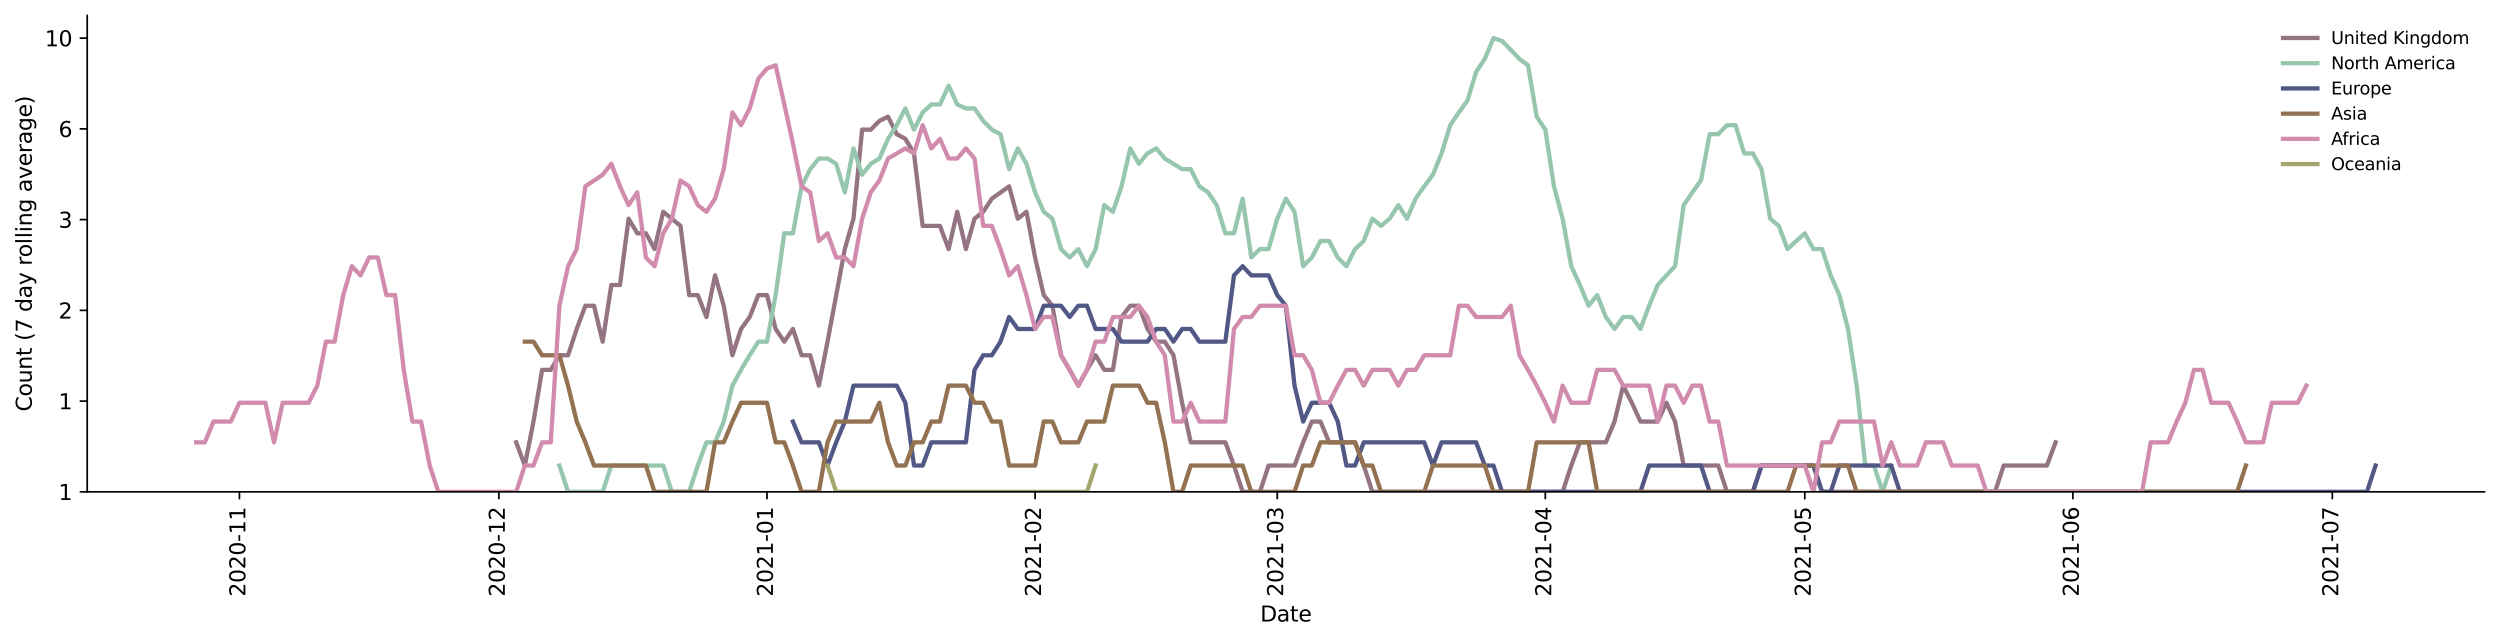 <?xml version="1.0" encoding="utf-8" standalone="no"?>
<!DOCTYPE svg PUBLIC "-//W3C//DTD SVG 1.1//EN"
  "http://www.w3.org/Graphics/SVG/1.1/DTD/svg11.dtd">
<svg height="298.621pt" version="1.1" viewBox="0 0 1163.803 298.621" width="1163.803pt" xmlns="http://www.w3.org/2000/svg" xmlns:xlink="http://www.w3.org/1999/xlink">
 <defs>
  <style type="text/css">*{stroke-linecap:butt;stroke-linejoin:round;}</style>
 </defs>
 <g id="figure_1">
  <g id="patch_1">
   <path d="M 0 298.621 
L 1163.803 298.621 
L 1163.803 0 
L 0 0 
z
" style="fill:#ffffff;"/>
  </g>
  <g id="axes_1">
   <g id="patch_2">
    <path d="M 40.603 228.96 
L 1156.603 228.96 
L 1156.603 7.2 
L 40.603 7.2 
z
" style="fill:#ffffff;"/>
   </g>
   <g id="matplotlib.axis_1">
    <g id="xtick_1">
     <g id="line2d_1">
      <defs>
       <path d="M 0 0 
L 0 3.5 
" id="m14a51f6ed3" style="stroke:#000000;stroke-width:0.8;"/>
      </defs>
      <g>
       <use style="stroke:#000000;stroke-width:0.8;" x="111.46" xlink:href="#m14a51f6ed3" y="228.96"/>
      </g>
     </g>
     <g id="text_1">
      <!-- 2020-11 -->
      <g transform="translate(114.22 277.743)rotate(-90)scale(0.1 -0.1)">
       <defs>
        <path d="M 1228 531 
L 3431 531 
L 3431 0 
L 469 0 
L 469 531 
Q 828 903 1448 1529 
Q 2069 2156 2228 2338 
Q 2531 2678 2651 2914 
Q 2772 3150 2772 3378 
Q 2772 3750 2511 3984 
Q 2250 4219 1831 4219 
Q 1534 4219 1204 4116 
Q 875 4013 500 3803 
L 500 4441 
Q 881 4594 1212 4672 
Q 1544 4750 1819 4750 
Q 2544 4750 2975 4387 
Q 3406 4025 3406 3419 
Q 3406 3131 3298 2873 
Q 3191 2616 2906 2266 
Q 2828 2175 2409 1742 
Q 1991 1309 1228 531 
z
" id="DejaVuSans-32" transform="scale(0.016)"/>
        <path d="M 2034 4250 
Q 1547 4250 1301 3770 
Q 1056 3291 1056 2328 
Q 1056 1369 1301 889 
Q 1547 409 2034 409 
Q 2525 409 2770 889 
Q 3016 1369 3016 2328 
Q 3016 3291 2770 3770 
Q 2525 4250 2034 4250 
z
M 2034 4750 
Q 2819 4750 3233 4129 
Q 3647 3509 3647 2328 
Q 3647 1150 3233 529 
Q 2819 -91 2034 -91 
Q 1250 -91 836 529 
Q 422 1150 422 2328 
Q 422 3509 836 4129 
Q 1250 4750 2034 4750 
z
" id="DejaVuSans-30" transform="scale(0.016)"/>
        <path d="M 313 2009 
L 1997 2009 
L 1997 1497 
L 313 1497 
L 313 2009 
z
" id="DejaVuSans-2d" transform="scale(0.016)"/>
        <path d="M 794 531 
L 1825 531 
L 1825 4091 
L 703 3866 
L 703 4441 
L 1819 4666 
L 2450 4666 
L 2450 531 
L 3481 531 
L 3481 0 
L 794 0 
L 794 531 
z
" id="DejaVuSans-31" transform="scale(0.016)"/>
       </defs>
       <use xlink:href="#DejaVuSans-32"/>
       <use x="63.623" xlink:href="#DejaVuSans-30"/>
       <use x="127.246" xlink:href="#DejaVuSans-32"/>
       <use x="190.869" xlink:href="#DejaVuSans-30"/>
       <use x="254.492" xlink:href="#DejaVuSans-2d"/>
       <use x="290.576" xlink:href="#DejaVuSans-31"/>
       <use x="354.199" xlink:href="#DejaVuSans-31"/>
      </g>
     </g>
    </g>
    <g id="xtick_2">
     <g id="line2d_2">
      <g>
       <use style="stroke:#000000;stroke-width:0.8;" x="232.239" xlink:href="#m14a51f6ed3" y="228.96"/>
      </g>
     </g>
     <g id="text_2">
      <!-- 2020-12 -->
      <g transform="translate(234.999 277.743)rotate(-90)scale(0.1 -0.1)">
       <use xlink:href="#DejaVuSans-32"/>
       <use x="63.623" xlink:href="#DejaVuSans-30"/>
       <use x="127.246" xlink:href="#DejaVuSans-32"/>
       <use x="190.869" xlink:href="#DejaVuSans-30"/>
       <use x="254.492" xlink:href="#DejaVuSans-2d"/>
       <use x="290.576" xlink:href="#DejaVuSans-31"/>
       <use x="354.199" xlink:href="#DejaVuSans-32"/>
      </g>
     </g>
    </g>
    <g id="xtick_3">
     <g id="line2d_3">
      <g>
       <use style="stroke:#000000;stroke-width:0.8;" x="357.045" xlink:href="#m14a51f6ed3" y="228.96"/>
      </g>
     </g>
     <g id="text_3">
      <!-- 2021-01 -->
      <g transform="translate(359.804 277.743)rotate(-90)scale(0.1 -0.1)">
       <use xlink:href="#DejaVuSans-32"/>
       <use x="63.623" xlink:href="#DejaVuSans-30"/>
       <use x="127.246" xlink:href="#DejaVuSans-32"/>
       <use x="190.869" xlink:href="#DejaVuSans-31"/>
       <use x="254.492" xlink:href="#DejaVuSans-2d"/>
       <use x="290.576" xlink:href="#DejaVuSans-30"/>
       <use x="354.199" xlink:href="#DejaVuSans-31"/>
      </g>
     </g>
    </g>
    <g id="xtick_4">
     <g id="line2d_4">
      <g>
       <use style="stroke:#000000;stroke-width:0.8;" x="481.85" xlink:href="#m14a51f6ed3" y="228.96"/>
      </g>
     </g>
     <g id="text_4">
      <!-- 2021-02 -->
      <g transform="translate(484.609 277.743)rotate(-90)scale(0.1 -0.1)">
       <use xlink:href="#DejaVuSans-32"/>
       <use x="63.623" xlink:href="#DejaVuSans-30"/>
       <use x="127.246" xlink:href="#DejaVuSans-32"/>
       <use x="190.869" xlink:href="#DejaVuSans-31"/>
       <use x="254.492" xlink:href="#DejaVuSans-2d"/>
       <use x="290.576" xlink:href="#DejaVuSans-30"/>
       <use x="354.199" xlink:href="#DejaVuSans-32"/>
      </g>
     </g>
    </g>
    <g id="xtick_5">
     <g id="line2d_5">
      <g>
       <use style="stroke:#000000;stroke-width:0.8;" x="594.577" xlink:href="#m14a51f6ed3" y="228.96"/>
      </g>
     </g>
     <g id="text_5">
      <!-- 2021-03 -->
      <g transform="translate(597.337 277.743)rotate(-90)scale(0.1 -0.1)">
       <defs>
        <path d="M 2597 2516 
Q 3050 2419 3304 2112 
Q 3559 1806 3559 1356 
Q 3559 666 3084 287 
Q 2609 -91 1734 -91 
Q 1441 -91 1130 -33 
Q 819 25 488 141 
L 488 750 
Q 750 597 1062 519 
Q 1375 441 1716 441 
Q 2309 441 2620 675 
Q 2931 909 2931 1356 
Q 2931 1769 2642 2001 
Q 2353 2234 1838 2234 
L 1294 2234 
L 1294 2753 
L 1863 2753 
Q 2328 2753 2575 2939 
Q 2822 3125 2822 3475 
Q 2822 3834 2567 4026 
Q 2313 4219 1838 4219 
Q 1578 4219 1281 4162 
Q 984 4106 628 3988 
L 628 4550 
Q 988 4650 1302 4700 
Q 1616 4750 1894 4750 
Q 2613 4750 3031 4423 
Q 3450 4097 3450 3541 
Q 3450 3153 3228 2886 
Q 3006 2619 2597 2516 
z
" id="DejaVuSans-33" transform="scale(0.016)"/>
       </defs>
       <use xlink:href="#DejaVuSans-32"/>
       <use x="63.623" xlink:href="#DejaVuSans-30"/>
       <use x="127.246" xlink:href="#DejaVuSans-32"/>
       <use x="190.869" xlink:href="#DejaVuSans-31"/>
       <use x="254.492" xlink:href="#DejaVuSans-2d"/>
       <use x="290.576" xlink:href="#DejaVuSans-30"/>
       <use x="354.199" xlink:href="#DejaVuSans-33"/>
      </g>
     </g>
    </g>
    <g id="xtick_6">
     <g id="line2d_6">
      <g>
       <use style="stroke:#000000;stroke-width:0.8;" x="719.382" xlink:href="#m14a51f6ed3" y="228.96"/>
      </g>
     </g>
     <g id="text_6">
      <!-- 2021-04 -->
      <g transform="translate(722.142 277.743)rotate(-90)scale(0.1 -0.1)">
       <defs>
        <path d="M 2419 4116 
L 825 1625 
L 2419 1625 
L 2419 4116 
z
M 2253 4666 
L 3047 4666 
L 3047 1625 
L 3713 1625 
L 3713 1100 
L 3047 1100 
L 3047 0 
L 2419 0 
L 2419 1100 
L 313 1100 
L 313 1709 
L 2253 4666 
z
" id="DejaVuSans-34" transform="scale(0.016)"/>
       </defs>
       <use xlink:href="#DejaVuSans-32"/>
       <use x="63.623" xlink:href="#DejaVuSans-30"/>
       <use x="127.246" xlink:href="#DejaVuSans-32"/>
       <use x="190.869" xlink:href="#DejaVuSans-31"/>
       <use x="254.492" xlink:href="#DejaVuSans-2d"/>
       <use x="290.576" xlink:href="#DejaVuSans-30"/>
       <use x="354.199" xlink:href="#DejaVuSans-34"/>
      </g>
     </g>
    </g>
    <g id="xtick_7">
     <g id="line2d_7">
      <g>
       <use style="stroke:#000000;stroke-width:0.8;" x="840.162" xlink:href="#m14a51f6ed3" y="228.96"/>
      </g>
     </g>
     <g id="text_7">
      <!-- 2021-05 -->
      <g transform="translate(842.921 277.743)rotate(-90)scale(0.1 -0.1)">
       <defs>
        <path d="M 691 4666 
L 3169 4666 
L 3169 4134 
L 1269 4134 
L 1269 2991 
Q 1406 3038 1543 3061 
Q 1681 3084 1819 3084 
Q 2600 3084 3056 2656 
Q 3513 2228 3513 1497 
Q 3513 744 3044 326 
Q 2575 -91 1722 -91 
Q 1428 -91 1123 -41 
Q 819 9 494 109 
L 494 744 
Q 775 591 1075 516 
Q 1375 441 1709 441 
Q 2250 441 2565 725 
Q 2881 1009 2881 1497 
Q 2881 1984 2565 2268 
Q 2250 2553 1709 2553 
Q 1456 2553 1204 2497 
Q 953 2441 691 2322 
L 691 4666 
z
" id="DejaVuSans-35" transform="scale(0.016)"/>
       </defs>
       <use xlink:href="#DejaVuSans-32"/>
       <use x="63.623" xlink:href="#DejaVuSans-30"/>
       <use x="127.246" xlink:href="#DejaVuSans-32"/>
       <use x="190.869" xlink:href="#DejaVuSans-31"/>
       <use x="254.492" xlink:href="#DejaVuSans-2d"/>
       <use x="290.576" xlink:href="#DejaVuSans-30"/>
       <use x="354.199" xlink:href="#DejaVuSans-35"/>
      </g>
     </g>
    </g>
    <g id="xtick_8">
     <g id="line2d_8">
      <g>
       <use style="stroke:#000000;stroke-width:0.8;" x="964.967" xlink:href="#m14a51f6ed3" y="228.96"/>
      </g>
     </g>
     <g id="text_8">
      <!-- 2021-06 -->
      <g transform="translate(967.726 277.743)rotate(-90)scale(0.1 -0.1)">
       <defs>
        <path d="M 2113 2584 
Q 1688 2584 1439 2293 
Q 1191 2003 1191 1497 
Q 1191 994 1439 701 
Q 1688 409 2113 409 
Q 2538 409 2786 701 
Q 3034 994 3034 1497 
Q 3034 2003 2786 2293 
Q 2538 2584 2113 2584 
z
M 3366 4563 
L 3366 3988 
Q 3128 4100 2886 4159 
Q 2644 4219 2406 4219 
Q 1781 4219 1451 3797 
Q 1122 3375 1075 2522 
Q 1259 2794 1537 2939 
Q 1816 3084 2150 3084 
Q 2853 3084 3261 2657 
Q 3669 2231 3669 1497 
Q 3669 778 3244 343 
Q 2819 -91 2113 -91 
Q 1303 -91 875 529 
Q 447 1150 447 2328 
Q 447 3434 972 4092 
Q 1497 4750 2381 4750 
Q 2619 4750 2861 4703 
Q 3103 4656 3366 4563 
z
" id="DejaVuSans-36" transform="scale(0.016)"/>
       </defs>
       <use xlink:href="#DejaVuSans-32"/>
       <use x="63.623" xlink:href="#DejaVuSans-30"/>
       <use x="127.246" xlink:href="#DejaVuSans-32"/>
       <use x="190.869" xlink:href="#DejaVuSans-31"/>
       <use x="254.492" xlink:href="#DejaVuSans-2d"/>
       <use x="290.576" xlink:href="#DejaVuSans-30"/>
       <use x="354.199" xlink:href="#DejaVuSans-36"/>
      </g>
     </g>
    </g>
    <g id="xtick_9">
     <g id="line2d_9">
      <g>
       <use style="stroke:#000000;stroke-width:0.8;" x="1085.746" xlink:href="#m14a51f6ed3" y="228.96"/>
      </g>
     </g>
     <g id="text_9">
      <!-- 2021-07 -->
      <g transform="translate(1088.505 277.743)rotate(-90)scale(0.1 -0.1)">
       <defs>
        <path d="M 525 4666 
L 3525 4666 
L 3525 4397 
L 1831 0 
L 1172 0 
L 2766 4134 
L 525 4134 
L 525 4666 
z
" id="DejaVuSans-37" transform="scale(0.016)"/>
       </defs>
       <use xlink:href="#DejaVuSans-32"/>
       <use x="63.623" xlink:href="#DejaVuSans-30"/>
       <use x="127.246" xlink:href="#DejaVuSans-32"/>
       <use x="190.869" xlink:href="#DejaVuSans-31"/>
       <use x="254.492" xlink:href="#DejaVuSans-2d"/>
       <use x="290.576" xlink:href="#DejaVuSans-30"/>
       <use x="354.199" xlink:href="#DejaVuSans-37"/>
      </g>
     </g>
    </g>
    <g id="text_10">
     <!-- Date -->
     <g transform="translate(586.652 289.341)scale(0.1 -0.1)">
      <defs>
       <path d="M 1259 4147 
L 1259 519 
L 2022 519 
Q 2988 519 3436 956 
Q 3884 1394 3884 2338 
Q 3884 3275 3436 3711 
Q 2988 4147 2022 4147 
L 1259 4147 
z
M 628 4666 
L 1925 4666 
Q 3281 4666 3915 4102 
Q 4550 3538 4550 2338 
Q 4550 1131 3912 565 
Q 3275 0 1925 0 
L 628 0 
L 628 4666 
z
" id="DejaVuSans-44" transform="scale(0.016)"/>
       <path d="M 2194 1759 
Q 1497 1759 1228 1600 
Q 959 1441 959 1056 
Q 959 750 1161 570 
Q 1363 391 1709 391 
Q 2188 391 2477 730 
Q 2766 1069 2766 1631 
L 2766 1759 
L 2194 1759 
z
M 3341 1997 
L 3341 0 
L 2766 0 
L 2766 531 
Q 2569 213 2275 61 
Q 1981 -91 1556 -91 
Q 1019 -91 701 211 
Q 384 513 384 1019 
Q 384 1609 779 1909 
Q 1175 2209 1959 2209 
L 2766 2209 
L 2766 2266 
Q 2766 2663 2505 2880 
Q 2244 3097 1772 3097 
Q 1472 3097 1187 3025 
Q 903 2953 641 2809 
L 641 3341 
Q 956 3463 1253 3523 
Q 1550 3584 1831 3584 
Q 2591 3584 2966 3190 
Q 3341 2797 3341 1997 
z
" id="DejaVuSans-61" transform="scale(0.016)"/>
       <path d="M 1172 4494 
L 1172 3500 
L 2356 3500 
L 2356 3053 
L 1172 3053 
L 1172 1153 
Q 1172 725 1289 603 
Q 1406 481 1766 481 
L 2356 481 
L 2356 0 
L 1766 0 
Q 1100 0 847 248 
Q 594 497 594 1153 
L 594 3053 
L 172 3053 
L 172 3500 
L 594 3500 
L 594 4494 
L 1172 4494 
z
" id="DejaVuSans-74" transform="scale(0.016)"/>
       <path d="M 3597 1894 
L 3597 1613 
L 953 1613 
Q 991 1019 1311 708 
Q 1631 397 2203 397 
Q 2534 397 2845 478 
Q 3156 559 3463 722 
L 3463 178 
Q 3153 47 2828 -22 
Q 2503 -91 2169 -91 
Q 1331 -91 842 396 
Q 353 884 353 1716 
Q 353 2575 817 3079 
Q 1281 3584 2069 3584 
Q 2775 3584 3186 3129 
Q 3597 2675 3597 1894 
z
M 3022 2063 
Q 3016 2534 2758 2815 
Q 2500 3097 2075 3097 
Q 1594 3097 1305 2825 
Q 1016 2553 972 2059 
L 3022 2063 
z
" id="DejaVuSans-65" transform="scale(0.016)"/>
      </defs>
      <use xlink:href="#DejaVuSans-44"/>
      <use x="77.002" xlink:href="#DejaVuSans-61"/>
      <use x="138.281" xlink:href="#DejaVuSans-74"/>
      <use x="177.49" xlink:href="#DejaVuSans-65"/>
     </g>
    </g>
   </g>
   <g id="matplotlib.axis_2">
    <g id="ytick_1">
     <g id="line2d_10">
      <defs>
       <path d="M 0 0 
L -3.5 0 
" id="mbaed6fe11c" style="stroke:#000000;stroke-width:0.8;"/>
      </defs>
      <g>
       <use style="stroke:#000000;stroke-width:0.8;" x="40.603" xlink:href="#mbaed6fe11c" y="228.96"/>
      </g>
     </g>
     <g id="text_11">
      <!-- 1 -->
      <g transform="translate(27.241 232.759)scale(0.1 -0.1)">
       <use xlink:href="#DejaVuSans-31"/>
      </g>
     </g>
    </g>
    <g id="ytick_2">
     <g id="line2d_11">
      <g>
       <use style="stroke:#000000;stroke-width:0.8;" x="40.603" xlink:href="#mbaed6fe11c" y="186.72"/>
      </g>
     </g>
     <g id="text_12">
      <!-- 1 -->
      <g transform="translate(27.241 190.519)scale(0.1 -0.1)">
       <use xlink:href="#DejaVuSans-31"/>
      </g>
     </g>
    </g>
    <g id="ytick_3">
     <g id="line2d_12">
      <g>
       <use style="stroke:#000000;stroke-width:0.8;" x="40.603" xlink:href="#mbaed6fe11c" y="144.48"/>
      </g>
     </g>
     <g id="text_13">
      <!-- 2 -->
      <g transform="translate(27.241 148.279)scale(0.1 -0.1)">
       <use xlink:href="#DejaVuSans-32"/>
      </g>
     </g>
    </g>
    <g id="ytick_4">
     <g id="line2d_13">
      <g>
       <use style="stroke:#000000;stroke-width:0.8;" x="40.603" xlink:href="#mbaed6fe11c" y="102.24"/>
      </g>
     </g>
     <g id="text_14">
      <!-- 3 -->
      <g transform="translate(27.241 106.039)scale(0.1 -0.1)">
       <use xlink:href="#DejaVuSans-33"/>
      </g>
     </g>
    </g>
    <g id="ytick_5">
     <g id="line2d_14">
      <g>
       <use style="stroke:#000000;stroke-width:0.8;" x="40.603" xlink:href="#mbaed6fe11c" y="60"/>
      </g>
     </g>
     <g id="text_15">
      <!-- 6 -->
      <g transform="translate(27.241 63.799)scale(0.1 -0.1)">
       <use xlink:href="#DejaVuSans-36"/>
      </g>
     </g>
    </g>
    <g id="ytick_6">
     <g id="line2d_15">
      <g>
       <use style="stroke:#000000;stroke-width:0.8;" x="40.603" xlink:href="#mbaed6fe11c" y="17.76"/>
      </g>
     </g>
     <g id="text_16">
      <!-- 10 -->
      <g transform="translate(20.878 21.559)scale(0.1 -0.1)">
       <use xlink:href="#DejaVuSans-31"/>
       <use x="63.623" xlink:href="#DejaVuSans-30"/>
      </g>
     </g>
    </g>
    <g id="text_17">
     <!-- Count (7 day rolling average) -->
     <g transform="translate(14.798 191.548)rotate(-90)scale(0.1 -0.1)">
      <defs>
       <path d="M 4122 4306 
L 4122 3641 
Q 3803 3938 3442 4084 
Q 3081 4231 2675 4231 
Q 1875 4231 1450 3742 
Q 1025 3253 1025 2328 
Q 1025 1406 1450 917 
Q 1875 428 2675 428 
Q 3081 428 3442 575 
Q 3803 722 4122 1019 
L 4122 359 
Q 3791 134 3420 21 
Q 3050 -91 2638 -91 
Q 1578 -91 968 557 
Q 359 1206 359 2328 
Q 359 3453 968 4101 
Q 1578 4750 2638 4750 
Q 3056 4750 3426 4639 
Q 3797 4528 4122 4306 
z
" id="DejaVuSans-43" transform="scale(0.016)"/>
       <path d="M 1959 3097 
Q 1497 3097 1228 2736 
Q 959 2375 959 1747 
Q 959 1119 1226 758 
Q 1494 397 1959 397 
Q 2419 397 2687 759 
Q 2956 1122 2956 1747 
Q 2956 2369 2687 2733 
Q 2419 3097 1959 3097 
z
M 1959 3584 
Q 2709 3584 3137 3096 
Q 3566 2609 3566 1747 
Q 3566 888 3137 398 
Q 2709 -91 1959 -91 
Q 1206 -91 779 398 
Q 353 888 353 1747 
Q 353 2609 779 3096 
Q 1206 3584 1959 3584 
z
" id="DejaVuSans-6f" transform="scale(0.016)"/>
       <path d="M 544 1381 
L 544 3500 
L 1119 3500 
L 1119 1403 
Q 1119 906 1312 657 
Q 1506 409 1894 409 
Q 2359 409 2629 706 
Q 2900 1003 2900 1516 
L 2900 3500 
L 3475 3500 
L 3475 0 
L 2900 0 
L 2900 538 
Q 2691 219 2414 64 
Q 2138 -91 1772 -91 
Q 1169 -91 856 284 
Q 544 659 544 1381 
z
M 1991 3584 
L 1991 3584 
z
" id="DejaVuSans-75" transform="scale(0.016)"/>
       <path d="M 3513 2113 
L 3513 0 
L 2938 0 
L 2938 2094 
Q 2938 2591 2744 2837 
Q 2550 3084 2163 3084 
Q 1697 3084 1428 2787 
Q 1159 2491 1159 1978 
L 1159 0 
L 581 0 
L 581 3500 
L 1159 3500 
L 1159 2956 
Q 1366 3272 1645 3428 
Q 1925 3584 2291 3584 
Q 2894 3584 3203 3211 
Q 3513 2838 3513 2113 
z
" id="DejaVuSans-6e" transform="scale(0.016)"/>
       <path id="DejaVuSans-20" transform="scale(0.016)"/>
       <path d="M 1984 4856 
Q 1566 4138 1362 3434 
Q 1159 2731 1159 2009 
Q 1159 1288 1364 580 
Q 1569 -128 1984 -844 
L 1484 -844 
Q 1016 -109 783 600 
Q 550 1309 550 2009 
Q 550 2706 781 3412 
Q 1013 4119 1484 4856 
L 1984 4856 
z
" id="DejaVuSans-28" transform="scale(0.016)"/>
       <path d="M 2906 2969 
L 2906 4863 
L 3481 4863 
L 3481 0 
L 2906 0 
L 2906 525 
Q 2725 213 2448 61 
Q 2172 -91 1784 -91 
Q 1150 -91 751 415 
Q 353 922 353 1747 
Q 353 2572 751 3078 
Q 1150 3584 1784 3584 
Q 2172 3584 2448 3432 
Q 2725 3281 2906 2969 
z
M 947 1747 
Q 947 1113 1208 752 
Q 1469 391 1925 391 
Q 2381 391 2643 752 
Q 2906 1113 2906 1747 
Q 2906 2381 2643 2742 
Q 2381 3103 1925 3103 
Q 1469 3103 1208 2742 
Q 947 2381 947 1747 
z
" id="DejaVuSans-64" transform="scale(0.016)"/>
       <path d="M 2059 -325 
Q 1816 -950 1584 -1140 
Q 1353 -1331 966 -1331 
L 506 -1331 
L 506 -850 
L 844 -850 
Q 1081 -850 1212 -737 
Q 1344 -625 1503 -206 
L 1606 56 
L 191 3500 
L 800 3500 
L 1894 763 
L 2988 3500 
L 3597 3500 
L 2059 -325 
z
" id="DejaVuSans-79" transform="scale(0.016)"/>
       <path d="M 2631 2963 
Q 2534 3019 2420 3045 
Q 2306 3072 2169 3072 
Q 1681 3072 1420 2755 
Q 1159 2438 1159 1844 
L 1159 0 
L 581 0 
L 581 3500 
L 1159 3500 
L 1159 2956 
Q 1341 3275 1631 3429 
Q 1922 3584 2338 3584 
Q 2397 3584 2469 3576 
Q 2541 3569 2628 3553 
L 2631 2963 
z
" id="DejaVuSans-72" transform="scale(0.016)"/>
       <path d="M 603 4863 
L 1178 4863 
L 1178 0 
L 603 0 
L 603 4863 
z
" id="DejaVuSans-6c" transform="scale(0.016)"/>
       <path d="M 603 3500 
L 1178 3500 
L 1178 0 
L 603 0 
L 603 3500 
z
M 603 4863 
L 1178 4863 
L 1178 4134 
L 603 4134 
L 603 4863 
z
" id="DejaVuSans-69" transform="scale(0.016)"/>
       <path d="M 2906 1791 
Q 2906 2416 2648 2759 
Q 2391 3103 1925 3103 
Q 1463 3103 1205 2759 
Q 947 2416 947 1791 
Q 947 1169 1205 825 
Q 1463 481 1925 481 
Q 2391 481 2648 825 
Q 2906 1169 2906 1791 
z
M 3481 434 
Q 3481 -459 3084 -895 
Q 2688 -1331 1869 -1331 
Q 1566 -1331 1297 -1286 
Q 1028 -1241 775 -1147 
L 775 -588 
Q 1028 -725 1275 -790 
Q 1522 -856 1778 -856 
Q 2344 -856 2625 -561 
Q 2906 -266 2906 331 
L 2906 616 
Q 2728 306 2450 153 
Q 2172 0 1784 0 
Q 1141 0 747 490 
Q 353 981 353 1791 
Q 353 2603 747 3093 
Q 1141 3584 1784 3584 
Q 2172 3584 2450 3431 
Q 2728 3278 2906 2969 
L 2906 3500 
L 3481 3500 
L 3481 434 
z
" id="DejaVuSans-67" transform="scale(0.016)"/>
       <path d="M 191 3500 
L 800 3500 
L 1894 563 
L 2988 3500 
L 3597 3500 
L 2284 0 
L 1503 0 
L 191 3500 
z
" id="DejaVuSans-76" transform="scale(0.016)"/>
       <path d="M 513 4856 
L 1013 4856 
Q 1481 4119 1714 3412 
Q 1947 2706 1947 2009 
Q 1947 1309 1714 600 
Q 1481 -109 1013 -844 
L 513 -844 
Q 928 -128 1133 580 
Q 1338 1288 1338 2009 
Q 1338 2731 1133 3434 
Q 928 4138 513 4856 
z
" id="DejaVuSans-29" transform="scale(0.016)"/>
      </defs>
      <use xlink:href="#DejaVuSans-43"/>
      <use x="69.824" xlink:href="#DejaVuSans-6f"/>
      <use x="131.006" xlink:href="#DejaVuSans-75"/>
      <use x="194.385" xlink:href="#DejaVuSans-6e"/>
      <use x="257.764" xlink:href="#DejaVuSans-74"/>
      <use x="296.973" xlink:href="#DejaVuSans-20"/>
      <use x="328.76" xlink:href="#DejaVuSans-28"/>
      <use x="367.773" xlink:href="#DejaVuSans-37"/>
      <use x="431.396" xlink:href="#DejaVuSans-20"/>
      <use x="463.184" xlink:href="#DejaVuSans-64"/>
      <use x="526.66" xlink:href="#DejaVuSans-61"/>
      <use x="587.939" xlink:href="#DejaVuSans-79"/>
      <use x="647.119" xlink:href="#DejaVuSans-20"/>
      <use x="678.906" xlink:href="#DejaVuSans-72"/>
      <use x="717.77" xlink:href="#DejaVuSans-6f"/>
      <use x="778.951" xlink:href="#DejaVuSans-6c"/>
      <use x="806.734" xlink:href="#DejaVuSans-6c"/>
      <use x="834.518" xlink:href="#DejaVuSans-69"/>
      <use x="862.301" xlink:href="#DejaVuSans-6e"/>
      <use x="925.68" xlink:href="#DejaVuSans-67"/>
      <use x="989.156" xlink:href="#DejaVuSans-20"/>
      <use x="1020.943" xlink:href="#DejaVuSans-61"/>
      <use x="1082.223" xlink:href="#DejaVuSans-76"/>
      <use x="1141.402" xlink:href="#DejaVuSans-65"/>
      <use x="1202.926" xlink:href="#DejaVuSans-72"/>
      <use x="1244.039" xlink:href="#DejaVuSans-61"/>
      <use x="1305.318" xlink:href="#DejaVuSans-67"/>
      <use x="1368.795" xlink:href="#DejaVuSans-65"/>
      <use x="1430.318" xlink:href="#DejaVuSans-29"/>
     </g>
    </g>
   </g>
   <g id="line2d_16">
    <path clip-path="url(#p81563ba7e4)" d="M 240.291 205.909 
L 244.317 216.712 
L 248.343 196.245 
L 252.369 172.18 
L 256.395 172.18 
L 260.421 165.382 
L 264.447 165.382 
L 268.473 153.135 
L 272.499 142.331 
L 276.525 142.331 
L 280.551 159.054 
L 284.577 132.667 
L 288.603 132.667 
L 292.629 101.805 
L 296.655 108.602 
L 300.681 108.602 
L 304.707 115.944 
L 308.733 98.586 
L 316.785 105.141 
L 320.811 137.372 
L 324.837 137.372 
L 328.863 147.574 
L 332.889 128.192 
L 336.915 142.331 
L 340.941 165.382 
L 344.967 153.135 
L 348.993 147.574 
L 353.019 137.372 
L 357.045 137.372 
L 361.071 153.135 
L 365.097 159.054 
L 369.123 153.135 
L 373.149 165.382 
L 377.175 165.382 
L 381.201 179.522 
L 385.227 159.054 
L 393.278 115.944 
L 397.304 101.805 
L 401.33 60.348 
L 405.356 60.348 
L 409.382 56.27 
L 413.408 54.298 
L 417.434 62.456 
L 421.46 64.614 
L 425.486 71.412 
L 429.512 105.141 
L 437.564 105.141 
L 441.59 115.944 
L 445.616 98.586 
L 449.642 115.944 
L 453.668 101.805 
L 457.694 98.586 
L 461.72 92.469 
L 469.772 86.735 
L 473.798 101.805 
L 477.824 98.586 
L 481.85 119.848 
L 485.876 137.372 
L 489.902 142.331 
L 493.928 165.382 
L 497.954 172.18 
L 501.98 179.522 
L 506.006 172.18 
L 510.032 165.382 
L 514.058 172.18 
L 518.084 172.18 
L 522.11 147.574 
L 526.136 142.331 
L 530.162 142.331 
L 534.188 153.135 
L 538.214 159.054 
L 542.239 159.054 
L 546.265 165.382 
L 550.291 187.503 
L 554.317 205.909 
L 570.421 205.909 
L 574.447 216.712 
L 578.473 228.96 
L 586.525 228.96 
L 590.551 216.712 
L 602.629 216.712 
L 606.655 205.909 
L 610.681 196.245 
L 614.707 196.245 
L 618.733 205.909 
L 630.811 205.909 
L 634.837 216.712 
L 638.863 228.96 
L 727.434 228.96 
L 731.46 216.712 
L 735.486 205.909 
L 747.564 205.909 
L 751.59 196.245 
L 755.616 179.522 
L 759.642 187.503 
L 763.668 196.245 
L 771.72 196.245 
L 775.746 187.503 
L 779.772 196.245 
L 783.798 216.712 
L 799.902 216.712 
L 803.928 228.96 
L 816.006 228.96 
L 820.032 216.712 
L 844.188 216.712 
L 848.214 228.96 
L 928.733 228.96 
L 932.759 216.712 
L 952.889 216.712 
L 956.915 205.909 
L 956.915 205.909 
" style="fill:none;stroke:#947383;stroke-linecap:square;stroke-width:2;"/>
   </g>
   <g id="line2d_17">
    <path clip-path="url(#p81563ba7e4)" d="M 260.421 216.712 
L 264.447 228.96 
L 280.551 228.96 
L 284.577 216.712 
L 308.733 216.712 
L 312.759 228.96 
L 320.811 228.96 
L 324.837 216.712 
L 328.863 205.909 
L 332.889 205.909 
L 336.915 196.245 
L 340.941 179.522 
L 344.967 172.18 
L 348.993 165.382 
L 353.019 159.054 
L 357.045 159.054 
L 361.071 137.372 
L 365.097 108.602 
L 369.123 108.602 
L 373.149 86.735 
L 377.175 78.754 
L 381.201 73.794 
L 385.227 73.794 
L 389.252 76.241 
L 393.278 89.557 
L 397.304 69.09 
L 401.33 81.338 
L 405.356 76.241 
L 409.382 73.794 
L 413.408 64.614 
L 417.434 58.286 
L 421.46 50.475 
L 425.486 60.348 
L 429.512 52.367 
L 433.538 48.622 
L 437.564 48.622 
L 441.59 39.88 
L 445.616 48.622 
L 449.642 50.475 
L 453.668 50.475 
L 457.694 56.27 
L 461.72 60.348 
L 465.746 62.456 
L 469.772 78.754 
L 473.798 69.09 
L 477.824 76.241 
L 481.85 89.557 
L 485.876 98.586 
L 489.902 101.805 
L 493.928 115.944 
L 497.954 119.848 
L 501.98 115.944 
L 506.006 123.925 
L 510.032 115.944 
L 514.058 95.477 
L 518.084 98.586 
L 522.11 86.735 
L 526.136 69.09 
L 530.162 76.241 
L 534.188 71.412 
L 538.214 69.09 
L 542.239 73.794 
L 550.291 78.754 
L 554.317 78.754 
L 558.343 86.735 
L 562.369 89.557 
L 566.395 95.477 
L 570.421 108.602 
L 574.447 108.602 
L 578.473 92.469 
L 582.499 119.848 
L 586.525 115.944 
L 590.551 115.944 
L 594.577 101.805 
L 598.603 92.469 
L 602.629 98.586 
L 606.655 123.925 
L 610.681 119.848 
L 614.707 112.2 
L 618.733 112.2 
L 622.759 119.848 
L 626.785 123.925 
L 630.811 115.944 
L 634.837 112.2 
L 638.863 101.805 
L 642.889 105.141 
L 646.915 101.805 
L 650.941 95.477 
L 654.967 101.805 
L 658.993 92.469 
L 663.019 86.735 
L 667.045 81.338 
L 671.071 71.412 
L 675.097 58.286 
L 679.123 52.367 
L 683.149 46.806 
L 687.175 33.441 
L 691.201 27.424 
L 695.227 17.76 
L 699.252 19.08 
L 703.278 23.157 
L 707.304 27.424 
L 711.33 30.383 
L 715.356 54.298 
L 719.382 60.348 
L 723.408 86.735 
L 727.434 101.805 
L 731.46 123.925 
L 735.486 132.667 
L 739.512 142.331 
L 743.538 137.372 
L 747.564 147.574 
L 751.59 153.135 
L 755.616 147.574 
L 759.642 147.574 
L 763.668 153.135 
L 767.694 142.331 
L 771.72 132.667 
L 775.746 128.192 
L 779.772 123.925 
L 783.798 95.477 
L 787.824 89.557 
L 791.85 83.996 
L 795.876 62.456 
L 799.902 62.456 
L 803.928 58.286 
L 807.954 58.286 
L 811.98 71.412 
L 816.006 71.412 
L 820.032 78.754 
L 824.058 101.805 
L 828.084 105.141 
L 832.11 115.944 
L 840.162 108.602 
L 844.188 115.944 
L 848.214 115.944 
L 852.239 128.192 
L 856.265 137.372 
L 860.291 153.135 
L 864.317 179.522 
L 868.343 216.712 
L 872.369 216.712 
L 876.395 228.96 
L 880.421 216.712 
L 880.421 216.712 
" style="fill:none;stroke:#96c6ad;stroke-linecap:square;stroke-width:2;"/>
   </g>
   <g id="line2d_18">
    <path clip-path="url(#p81563ba7e4)" d="M 369.123 196.245 
L 373.149 205.909 
L 381.201 205.909 
L 385.227 216.712 
L 389.252 205.909 
L 393.278 196.245 
L 397.304 179.522 
L 417.434 179.522 
L 421.46 187.503 
L 425.486 216.712 
L 429.512 216.712 
L 433.538 205.909 
L 449.642 205.909 
L 453.668 172.18 
L 457.694 165.382 
L 461.72 165.382 
L 465.746 159.054 
L 469.772 147.574 
L 473.798 153.135 
L 481.85 153.135 
L 485.876 142.331 
L 493.928 142.331 
L 497.954 147.574 
L 501.98 142.331 
L 506.006 142.331 
L 510.032 153.135 
L 518.084 153.135 
L 522.11 159.054 
L 534.188 159.054 
L 538.214 153.135 
L 542.239 153.135 
L 546.265 159.054 
L 550.291 153.135 
L 554.317 153.135 
L 558.343 159.054 
L 570.421 159.054 
L 574.447 128.192 
L 578.473 123.925 
L 582.499 128.192 
L 590.551 128.192 
L 594.577 137.372 
L 598.603 142.331 
L 602.629 179.522 
L 606.655 196.245 
L 610.681 187.503 
L 618.733 187.503 
L 622.759 196.245 
L 626.785 216.712 
L 630.811 216.712 
L 634.837 205.909 
L 663.019 205.909 
L 667.045 216.712 
L 671.071 205.909 
L 687.175 205.909 
L 691.201 216.712 
L 695.227 216.712 
L 699.252 228.96 
L 763.668 228.96 
L 767.694 216.712 
L 791.85 216.712 
L 795.876 228.96 
L 816.006 228.96 
L 820.032 216.712 
L 844.188 216.712 
L 848.214 228.96 
L 852.239 228.96 
L 856.265 216.712 
L 880.421 216.712 
L 884.447 228.96 
L 1101.85 228.96 
L 1105.876 216.712 
L 1105.876 216.712 
" style="fill:none;stroke:#525886;stroke-linecap:square;stroke-width:2;"/>
   </g>
   <g id="line2d_19">
    <path clip-path="url(#p81563ba7e4)" d="M 244.317 159.054 
L 248.343 159.054 
L 252.369 165.382 
L 260.421 165.382 
L 264.447 179.522 
L 268.473 196.245 
L 272.499 205.909 
L 276.525 216.712 
L 300.681 216.712 
L 304.707 228.96 
L 328.863 228.96 
L 332.889 205.909 
L 336.915 205.909 
L 340.941 196.245 
L 344.967 187.503 
L 357.045 187.503 
L 361.071 205.909 
L 365.097 205.909 
L 369.123 216.712 
L 373.149 228.96 
L 381.201 228.96 
L 385.227 205.909 
L 389.252 196.245 
L 405.356 196.245 
L 409.382 187.503 
L 413.408 205.909 
L 417.434 216.712 
L 421.46 216.712 
L 425.486 205.909 
L 429.512 205.909 
L 433.538 196.245 
L 437.564 196.245 
L 441.59 179.522 
L 449.642 179.522 
L 453.668 187.503 
L 457.694 187.503 
L 461.72 196.245 
L 465.746 196.245 
L 469.772 216.712 
L 481.85 216.712 
L 485.876 196.245 
L 489.902 196.245 
L 493.928 205.909 
L 501.98 205.909 
L 506.006 196.245 
L 514.058 196.245 
L 518.084 179.522 
L 530.162 179.522 
L 534.188 187.503 
L 538.214 187.503 
L 542.239 205.909 
L 546.265 228.96 
L 550.291 228.96 
L 554.317 216.712 
L 578.473 216.712 
L 582.499 228.96 
L 602.629 228.96 
L 606.655 216.712 
L 610.681 216.712 
L 614.707 205.909 
L 630.811 205.909 
L 634.837 216.712 
L 638.863 216.712 
L 642.889 228.96 
L 663.019 228.96 
L 667.045 216.712 
L 691.201 216.712 
L 695.227 228.96 
L 711.33 228.96 
L 715.356 205.909 
L 739.512 205.909 
L 743.538 228.96 
L 832.11 228.96 
L 836.136 216.712 
L 860.291 216.712 
L 864.317 228.96 
L 1041.46 228.96 
L 1045.486 216.712 
L 1045.486 216.712 
" style="fill:none;stroke:#937252;stroke-linecap:square;stroke-width:2;"/>
   </g>
   <g id="line2d_20">
    <path clip-path="url(#p81563ba7e4)" d="M 91.33 205.909 
L 95.356 205.909 
L 99.382 196.245 
L 107.434 196.245 
L 111.46 187.503 
L 123.538 187.503 
L 127.564 205.909 
L 131.59 187.503 
L 143.668 187.503 
L 147.694 179.522 
L 151.72 159.054 
L 155.746 159.054 
L 159.772 137.372 
L 163.798 123.925 
L 167.824 128.192 
L 171.85 119.848 
L 175.876 119.848 
L 179.902 137.372 
L 183.928 137.372 
L 187.954 172.18 
L 191.98 196.245 
L 196.006 196.245 
L 200.032 216.712 
L 204.058 228.96 
L 240.291 228.96 
L 244.317 216.712 
L 248.343 216.712 
L 252.369 205.909 
L 256.395 205.909 
L 260.421 142.331 
L 264.447 123.925 
L 268.473 115.944 
L 272.499 86.735 
L 280.551 81.338 
L 284.577 76.241 
L 288.603 86.735 
L 292.629 95.477 
L 296.655 89.557 
L 300.681 119.848 
L 304.707 123.925 
L 308.733 108.602 
L 312.759 101.805 
L 316.785 83.996 
L 320.811 86.735 
L 324.837 95.477 
L 328.863 98.586 
L 332.889 92.469 
L 336.915 78.754 
L 340.941 52.367 
L 344.967 58.286 
L 348.993 50.475 
L 353.019 36.604 
L 357.045 31.899 
L 361.071 30.383 
L 369.123 66.825 
L 373.149 86.735 
L 377.175 89.557 
L 381.201 112.2 
L 385.227 108.602 
L 389.252 119.848 
L 393.278 119.848 
L 397.304 123.925 
L 401.33 101.805 
L 405.356 89.557 
L 409.382 83.996 
L 413.408 73.794 
L 421.46 69.09 
L 425.486 71.412 
L 429.512 58.286 
L 433.538 69.09 
L 437.564 64.614 
L 441.59 73.794 
L 445.616 73.794 
L 449.642 69.09 
L 453.668 73.794 
L 457.694 105.141 
L 461.72 105.141 
L 465.746 115.944 
L 469.772 128.192 
L 473.798 123.925 
L 477.824 137.372 
L 481.85 153.135 
L 485.876 147.574 
L 489.902 147.574 
L 493.928 165.382 
L 497.954 172.18 
L 501.98 179.522 
L 506.006 172.18 
L 510.032 159.054 
L 514.058 159.054 
L 518.084 147.574 
L 526.136 147.574 
L 530.162 142.331 
L 534.188 147.574 
L 538.214 159.054 
L 542.239 165.382 
L 546.265 196.245 
L 550.291 196.245 
L 554.317 187.503 
L 558.343 196.245 
L 570.421 196.245 
L 574.447 153.135 
L 578.473 147.574 
L 582.499 147.574 
L 586.525 142.331 
L 598.603 142.331 
L 602.629 165.382 
L 606.655 165.382 
L 610.681 172.18 
L 614.707 187.503 
L 618.733 187.503 
L 622.759 179.522 
L 626.785 172.18 
L 630.811 172.18 
L 634.837 179.522 
L 638.863 172.18 
L 646.915 172.18 
L 650.941 179.522 
L 654.967 172.18 
L 658.993 172.18 
L 663.019 165.382 
L 675.097 165.382 
L 679.123 142.331 
L 683.149 142.331 
L 687.175 147.574 
L 699.252 147.574 
L 703.278 142.331 
L 707.304 165.382 
L 711.33 172.18 
L 715.356 179.522 
L 719.382 187.503 
L 723.408 196.245 
L 727.434 179.522 
L 731.46 187.503 
L 739.512 187.503 
L 743.538 172.18 
L 751.59 172.18 
L 755.616 179.522 
L 767.694 179.522 
L 771.72 196.245 
L 775.746 179.522 
L 779.772 179.522 
L 783.798 187.503 
L 787.824 179.522 
L 791.85 179.522 
L 795.876 196.245 
L 799.902 196.245 
L 803.928 216.712 
L 840.162 216.712 
L 844.188 228.96 
L 848.214 205.909 
L 852.239 205.909 
L 856.265 196.245 
L 872.369 196.245 
L 876.395 216.712 
L 880.421 205.909 
L 884.447 216.712 
L 892.499 216.712 
L 896.525 205.909 
L 904.577 205.909 
L 908.603 216.712 
L 920.681 216.712 
L 924.707 228.96 
L 997.175 228.96 
L 1001.201 205.909 
L 1009.252 205.909 
L 1013.278 196.245 
L 1017.304 187.503 
L 1021.33 172.18 
L 1025.356 172.18 
L 1029.382 187.503 
L 1037.434 187.503 
L 1041.46 196.245 
L 1045.486 205.909 
L 1053.538 205.909 
L 1057.564 187.503 
L 1069.642 187.503 
L 1073.668 179.522 
L 1073.668 179.522 
" style="fill:none;stroke:#d18cad;stroke-linecap:square;stroke-width:2;"/>
   </g>
   <g id="line2d_21">
    <path clip-path="url(#p81563ba7e4)" d="M 385.227 216.712 
L 389.252 228.96 
L 393.278 228.96 
L 397.304 228.96 
L 401.33 228.96 
L 405.356 228.96 
L 409.382 228.96 
L 413.408 228.96 
L 417.434 228.96 
L 421.46 228.96 
L 425.486 228.96 
L 429.512 228.96 
L 433.538 228.96 
L 437.564 228.96 
L 441.59 228.96 
L 445.616 228.96 
L 449.642 228.96 
L 453.668 228.96 
L 457.694 228.96 
L 461.72 228.96 
L 465.746 228.96 
L 469.772 228.96 
L 473.798 228.96 
L 477.824 228.96 
L 481.85 228.96 
L 485.876 228.96 
L 489.902 228.96 
L 493.928 228.96 
L 497.954 228.96 
L 501.98 228.96 
L 506.006 228.96 
L 510.032 216.712 
" style="fill:none;stroke:#a4a86f;stroke-linecap:square;stroke-width:2;"/>
   </g>
   <g id="patch_3">
    <path d="M 40.603 228.96 
L 40.603 7.2 
" style="fill:none;stroke:#000000;stroke-linecap:square;stroke-linejoin:miter;stroke-width:0.8;"/>
   </g>
   <g id="patch_4">
    <path d="M 40.603 228.96 
L 1156.603 228.96 
" style="fill:none;stroke:#000000;stroke-linecap:square;stroke-linejoin:miter;stroke-width:0.8;"/>
   </g>
   <g id="legend_1">
    <g id="line2d_22">
     <path d="M 1062.792 17.679 
L 1078.792 17.679 
" style="fill:none;stroke:#947383;stroke-linecap:square;stroke-width:2;"/>
    </g>
    <g id="line2d_23"/>
    <g id="text_18">
     <!-- United Kingdom -->
     <g transform="translate(1085.192 20.479)scale(0.08 -0.08)">
      <defs>
       <path d="M 556 4666 
L 1191 4666 
L 1191 1831 
Q 1191 1081 1462 751 
Q 1734 422 2344 422 
Q 2950 422 3222 751 
Q 3494 1081 3494 1831 
L 3494 4666 
L 4128 4666 
L 4128 1753 
Q 4128 841 3676 375 
Q 3225 -91 2344 -91 
Q 1459 -91 1007 375 
Q 556 841 556 1753 
L 556 4666 
z
" id="DejaVuSans-55" transform="scale(0.016)"/>
       <path d="M 628 4666 
L 1259 4666 
L 1259 2694 
L 3353 4666 
L 4166 4666 
L 1850 2491 
L 4331 0 
L 3500 0 
L 1259 2247 
L 1259 0 
L 628 0 
L 628 4666 
z
" id="DejaVuSans-4b" transform="scale(0.016)"/>
       <path d="M 3328 2828 
Q 3544 3216 3844 3400 
Q 4144 3584 4550 3584 
Q 5097 3584 5394 3201 
Q 5691 2819 5691 2113 
L 5691 0 
L 5113 0 
L 5113 2094 
Q 5113 2597 4934 2840 
Q 4756 3084 4391 3084 
Q 3944 3084 3684 2787 
Q 3425 2491 3425 1978 
L 3425 0 
L 2847 0 
L 2847 2094 
Q 2847 2600 2669 2842 
Q 2491 3084 2119 3084 
Q 1678 3084 1418 2786 
Q 1159 2488 1159 1978 
L 1159 0 
L 581 0 
L 581 3500 
L 1159 3500 
L 1159 2956 
Q 1356 3278 1631 3431 
Q 1906 3584 2284 3584 
Q 2666 3584 2933 3390 
Q 3200 3197 3328 2828 
z
" id="DejaVuSans-6d" transform="scale(0.016)"/>
      </defs>
      <use xlink:href="#DejaVuSans-55"/>
      <use x="73.193" xlink:href="#DejaVuSans-6e"/>
      <use x="136.572" xlink:href="#DejaVuSans-69"/>
      <use x="164.355" xlink:href="#DejaVuSans-74"/>
      <use x="203.564" xlink:href="#DejaVuSans-65"/>
      <use x="265.088" xlink:href="#DejaVuSans-64"/>
      <use x="328.564" xlink:href="#DejaVuSans-20"/>
      <use x="360.352" xlink:href="#DejaVuSans-4b"/>
      <use x="425.928" xlink:href="#DejaVuSans-69"/>
      <use x="453.711" xlink:href="#DejaVuSans-6e"/>
      <use x="517.09" xlink:href="#DejaVuSans-67"/>
      <use x="580.566" xlink:href="#DejaVuSans-64"/>
      <use x="644.043" xlink:href="#DejaVuSans-6f"/>
      <use x="705.225" xlink:href="#DejaVuSans-6d"/>
     </g>
    </g>
    <g id="line2d_24">
     <path d="M 1062.792 29.421 
L 1078.792 29.421 
" style="fill:none;stroke:#96c6ad;stroke-linecap:square;stroke-width:2;"/>
    </g>
    <g id="line2d_25"/>
    <g id="text_19">
     <!-- North America -->
     <g transform="translate(1085.192 32.221)scale(0.08 -0.08)">
      <defs>
       <path d="M 628 4666 
L 1478 4666 
L 3547 763 
L 3547 4666 
L 4159 4666 
L 4159 0 
L 3309 0 
L 1241 3903 
L 1241 0 
L 628 0 
L 628 4666 
z
" id="DejaVuSans-4e" transform="scale(0.016)"/>
       <path d="M 3513 2113 
L 3513 0 
L 2938 0 
L 2938 2094 
Q 2938 2591 2744 2837 
Q 2550 3084 2163 3084 
Q 1697 3084 1428 2787 
Q 1159 2491 1159 1978 
L 1159 0 
L 581 0 
L 581 4863 
L 1159 4863 
L 1159 2956 
Q 1366 3272 1645 3428 
Q 1925 3584 2291 3584 
Q 2894 3584 3203 3211 
Q 3513 2838 3513 2113 
z
" id="DejaVuSans-68" transform="scale(0.016)"/>
       <path d="M 2188 4044 
L 1331 1722 
L 3047 1722 
L 2188 4044 
z
M 1831 4666 
L 2547 4666 
L 4325 0 
L 3669 0 
L 3244 1197 
L 1141 1197 
L 716 0 
L 50 0 
L 1831 4666 
z
" id="DejaVuSans-41" transform="scale(0.016)"/>
       <path d="M 3122 3366 
L 3122 2828 
Q 2878 2963 2633 3030 
Q 2388 3097 2138 3097 
Q 1578 3097 1268 2742 
Q 959 2388 959 1747 
Q 959 1106 1268 751 
Q 1578 397 2138 397 
Q 2388 397 2633 464 
Q 2878 531 3122 666 
L 3122 134 
Q 2881 22 2623 -34 
Q 2366 -91 2075 -91 
Q 1284 -91 818 406 
Q 353 903 353 1747 
Q 353 2603 823 3093 
Q 1294 3584 2113 3584 
Q 2378 3584 2631 3529 
Q 2884 3475 3122 3366 
z
" id="DejaVuSans-63" transform="scale(0.016)"/>
      </defs>
      <use xlink:href="#DejaVuSans-4e"/>
      <use x="74.805" xlink:href="#DejaVuSans-6f"/>
      <use x="135.986" xlink:href="#DejaVuSans-72"/>
      <use x="177.1" xlink:href="#DejaVuSans-74"/>
      <use x="216.309" xlink:href="#DejaVuSans-68"/>
      <use x="279.688" xlink:href="#DejaVuSans-20"/>
      <use x="311.475" xlink:href="#DejaVuSans-41"/>
      <use x="379.883" xlink:href="#DejaVuSans-6d"/>
      <use x="477.295" xlink:href="#DejaVuSans-65"/>
      <use x="538.818" xlink:href="#DejaVuSans-72"/>
      <use x="579.932" xlink:href="#DejaVuSans-69"/>
      <use x="607.715" xlink:href="#DejaVuSans-63"/>
      <use x="662.695" xlink:href="#DejaVuSans-61"/>
     </g>
    </g>
    <g id="line2d_26">
     <path d="M 1062.792 41.164 
L 1078.792 41.164 
" style="fill:none;stroke:#525886;stroke-linecap:square;stroke-width:2;"/>
    </g>
    <g id="line2d_27"/>
    <g id="text_20">
     <!-- Europe -->
     <g transform="translate(1085.192 43.964)scale(0.08 -0.08)">
      <defs>
       <path d="M 628 4666 
L 3578 4666 
L 3578 4134 
L 1259 4134 
L 1259 2753 
L 3481 2753 
L 3481 2222 
L 1259 2222 
L 1259 531 
L 3634 531 
L 3634 0 
L 628 0 
L 628 4666 
z
" id="DejaVuSans-45" transform="scale(0.016)"/>
       <path d="M 1159 525 
L 1159 -1331 
L 581 -1331 
L 581 3500 
L 1159 3500 
L 1159 2969 
Q 1341 3281 1617 3432 
Q 1894 3584 2278 3584 
Q 2916 3584 3314 3078 
Q 3713 2572 3713 1747 
Q 3713 922 3314 415 
Q 2916 -91 2278 -91 
Q 1894 -91 1617 61 
Q 1341 213 1159 525 
z
M 3116 1747 
Q 3116 2381 2855 2742 
Q 2594 3103 2138 3103 
Q 1681 3103 1420 2742 
Q 1159 2381 1159 1747 
Q 1159 1113 1420 752 
Q 1681 391 2138 391 
Q 2594 391 2855 752 
Q 3116 1113 3116 1747 
z
" id="DejaVuSans-70" transform="scale(0.016)"/>
      </defs>
      <use xlink:href="#DejaVuSans-45"/>
      <use x="63.184" xlink:href="#DejaVuSans-75"/>
      <use x="126.562" xlink:href="#DejaVuSans-72"/>
      <use x="165.426" xlink:href="#DejaVuSans-6f"/>
      <use x="226.607" xlink:href="#DejaVuSans-70"/>
      <use x="290.084" xlink:href="#DejaVuSans-65"/>
     </g>
    </g>
    <g id="line2d_28">
     <path d="M 1062.792 52.906 
L 1078.792 52.906 
" style="fill:none;stroke:#937252;stroke-linecap:square;stroke-width:2;"/>
    </g>
    <g id="line2d_29"/>
    <g id="text_21">
     <!-- Asia -->
     <g transform="translate(1085.192 55.706)scale(0.08 -0.08)">
      <defs>
       <path d="M 2834 3397 
L 2834 2853 
Q 2591 2978 2328 3040 
Q 2066 3103 1784 3103 
Q 1356 3103 1142 2972 
Q 928 2841 928 2578 
Q 928 2378 1081 2264 
Q 1234 2150 1697 2047 
L 1894 2003 
Q 2506 1872 2764 1633 
Q 3022 1394 3022 966 
Q 3022 478 2636 193 
Q 2250 -91 1575 -91 
Q 1294 -91 989 -36 
Q 684 19 347 128 
L 347 722 
Q 666 556 975 473 
Q 1284 391 1588 391 
Q 1994 391 2212 530 
Q 2431 669 2431 922 
Q 2431 1156 2273 1281 
Q 2116 1406 1581 1522 
L 1381 1569 
Q 847 1681 609 1914 
Q 372 2147 372 2553 
Q 372 3047 722 3315 
Q 1072 3584 1716 3584 
Q 2034 3584 2315 3537 
Q 2597 3491 2834 3397 
z
" id="DejaVuSans-73" transform="scale(0.016)"/>
      </defs>
      <use xlink:href="#DejaVuSans-41"/>
      <use x="68.408" xlink:href="#DejaVuSans-73"/>
      <use x="120.508" xlink:href="#DejaVuSans-69"/>
      <use x="148.291" xlink:href="#DejaVuSans-61"/>
     </g>
    </g>
    <g id="line2d_30">
     <path d="M 1062.792 64.649 
L 1078.792 64.649 
" style="fill:none;stroke:#d18cad;stroke-linecap:square;stroke-width:2;"/>
    </g>
    <g id="line2d_31"/>
    <g id="text_22">
     <!-- Africa -->
     <g transform="translate(1085.192 67.449)scale(0.08 -0.08)">
      <defs>
       <path d="M 2375 4863 
L 2375 4384 
L 1825 4384 
Q 1516 4384 1395 4259 
Q 1275 4134 1275 3809 
L 1275 3500 
L 2222 3500 
L 2222 3053 
L 1275 3053 
L 1275 0 
L 697 0 
L 697 3053 
L 147 3053 
L 147 3500 
L 697 3500 
L 697 3744 
Q 697 4328 969 4595 
Q 1241 4863 1831 4863 
L 2375 4863 
z
" id="DejaVuSans-66" transform="scale(0.016)"/>
      </defs>
      <use xlink:href="#DejaVuSans-41"/>
      <use x="64.783" xlink:href="#DejaVuSans-66"/>
      <use x="99.988" xlink:href="#DejaVuSans-72"/>
      <use x="141.102" xlink:href="#DejaVuSans-69"/>
      <use x="168.885" xlink:href="#DejaVuSans-63"/>
      <use x="223.865" xlink:href="#DejaVuSans-61"/>
     </g>
    </g>
    <g id="line2d_32">
     <path d="M 1062.792 76.391 
L 1078.792 76.391 
" style="fill:none;stroke:#a4a86f;stroke-linecap:square;stroke-width:2;"/>
    </g>
    <g id="line2d_33"/>
    <g id="text_23">
     <!-- Oceania -->
     <g transform="translate(1085.192 79.191)scale(0.08 -0.08)">
      <defs>
       <path d="M 2522 4238 
Q 1834 4238 1429 3725 
Q 1025 3213 1025 2328 
Q 1025 1447 1429 934 
Q 1834 422 2522 422 
Q 3209 422 3611 934 
Q 4013 1447 4013 2328 
Q 4013 3213 3611 3725 
Q 3209 4238 2522 4238 
z
M 2522 4750 
Q 3503 4750 4090 4092 
Q 4678 3434 4678 2328 
Q 4678 1225 4090 567 
Q 3503 -91 2522 -91 
Q 1538 -91 948 565 
Q 359 1222 359 2328 
Q 359 3434 948 4092 
Q 1538 4750 2522 4750 
z
" id="DejaVuSans-4f" transform="scale(0.016)"/>
      </defs>
      <use xlink:href="#DejaVuSans-4f"/>
      <use x="78.711" xlink:href="#DejaVuSans-63"/>
      <use x="133.691" xlink:href="#DejaVuSans-65"/>
      <use x="195.215" xlink:href="#DejaVuSans-61"/>
      <use x="256.494" xlink:href="#DejaVuSans-6e"/>
      <use x="319.873" xlink:href="#DejaVuSans-69"/>
      <use x="347.656" xlink:href="#DejaVuSans-61"/>
     </g>
    </g>
   </g>
  </g>
 </g>
 <defs>
  <clipPath id="p81563ba7e4">
   <rect height="221.76" width="1116" x="40.603" y="7.2"/>
  </clipPath>
 </defs>
</svg>
